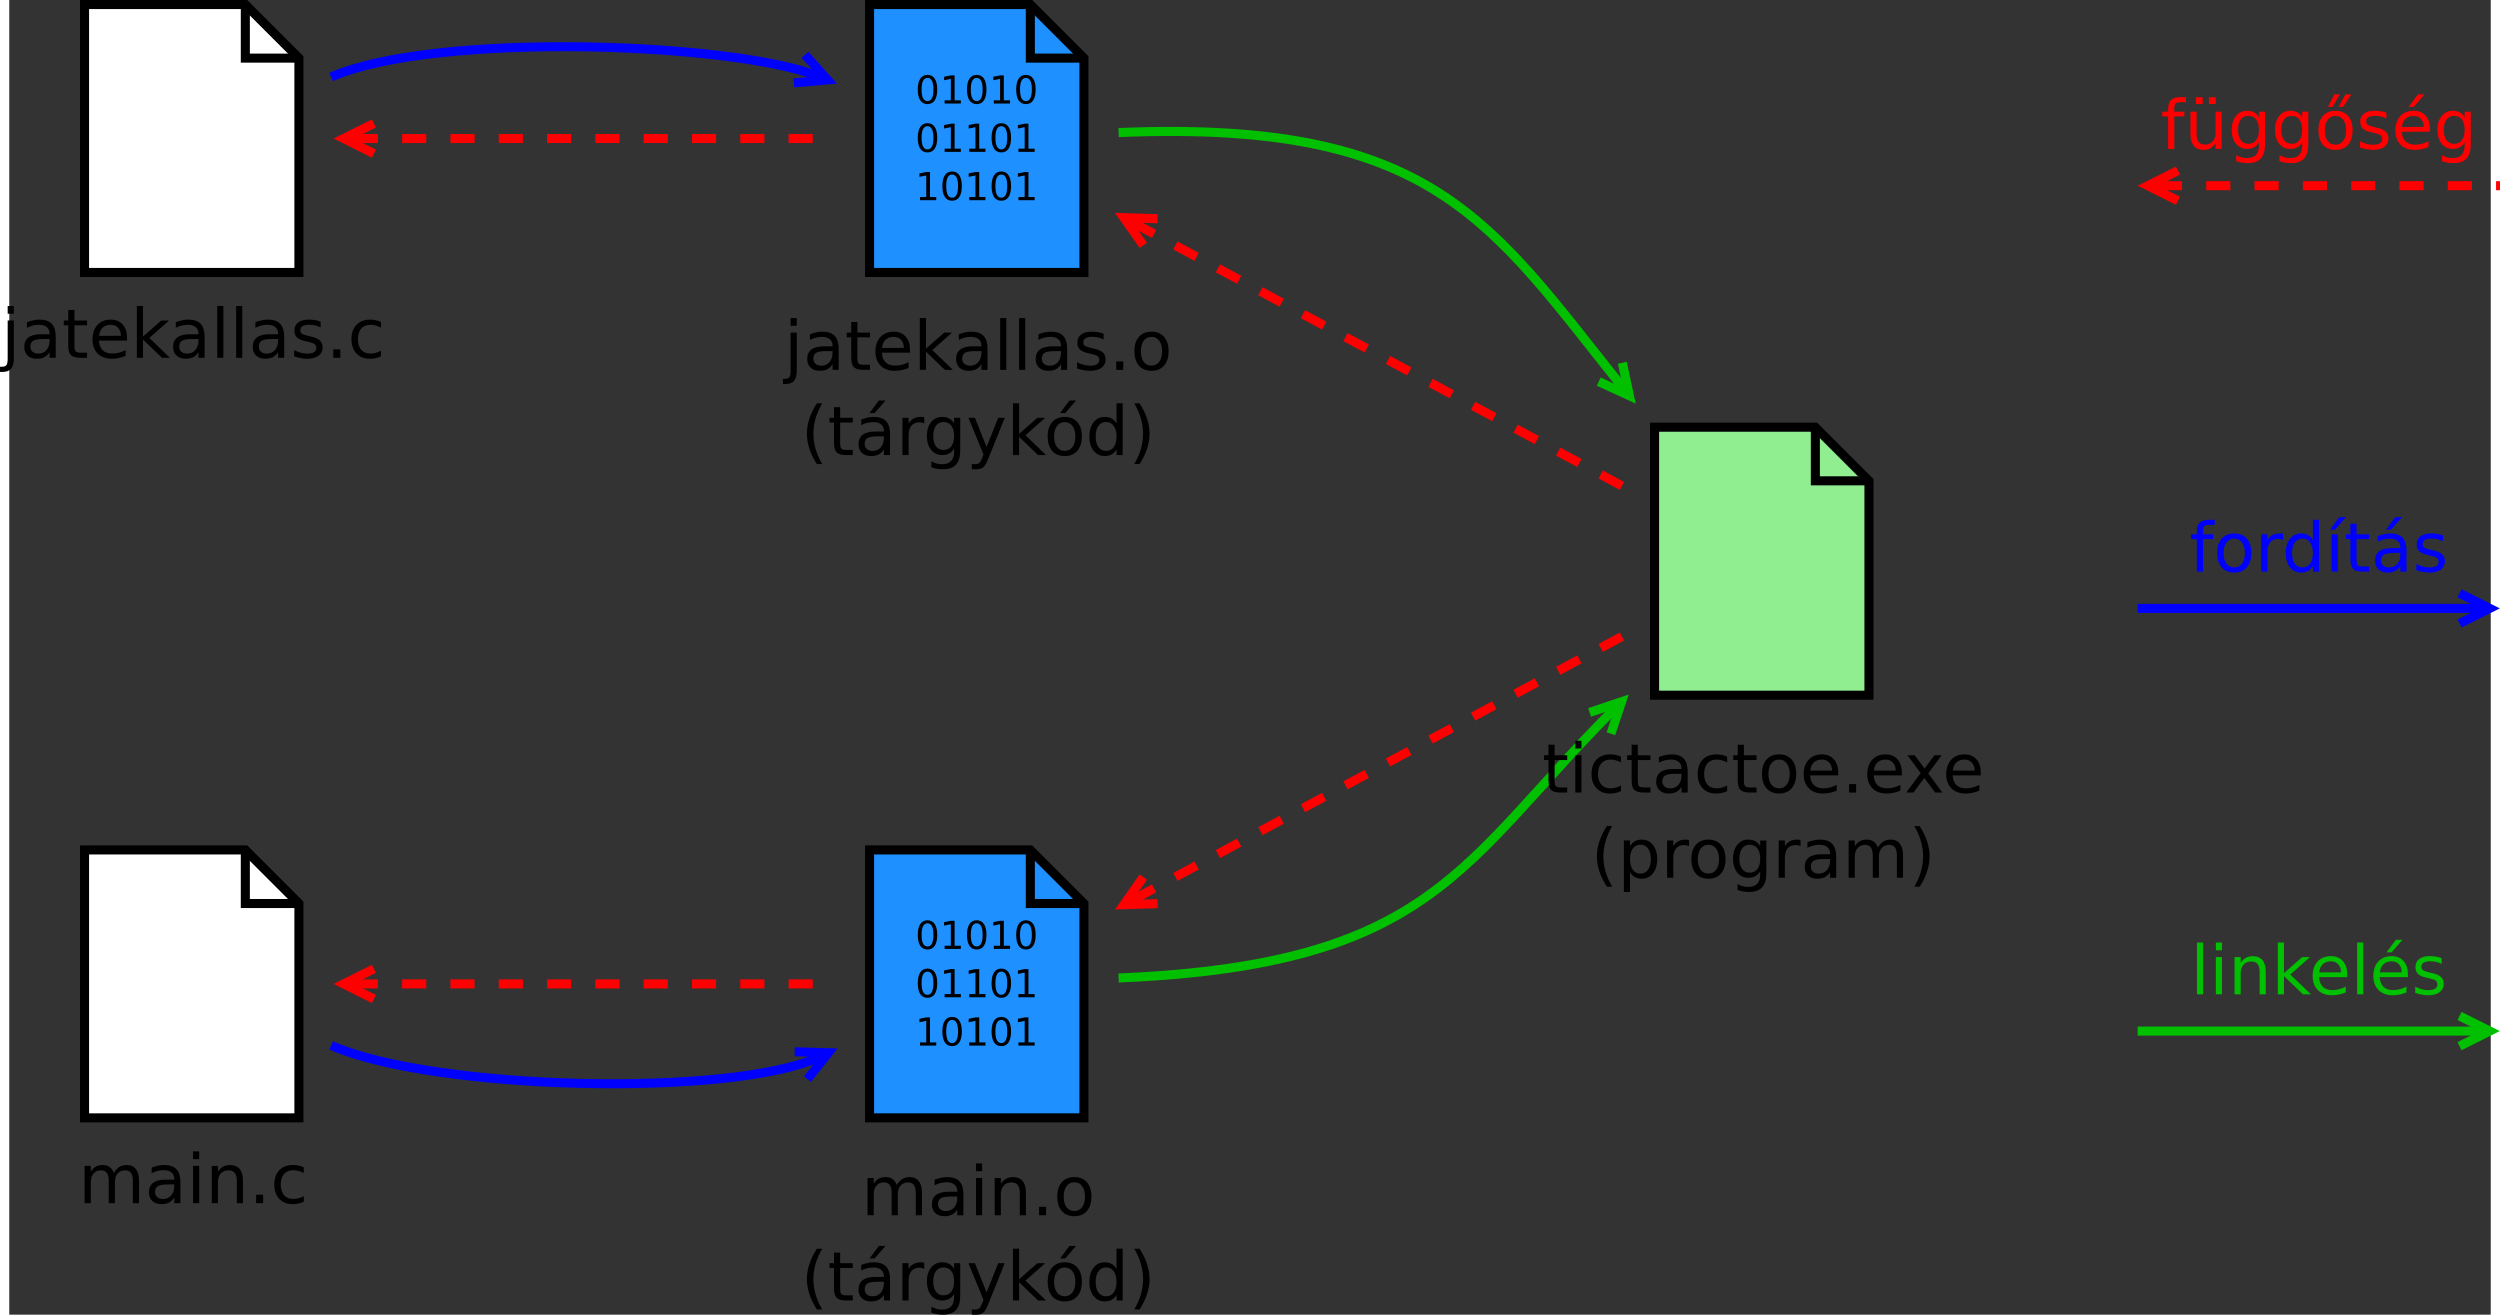 <?xml version="1.0" encoding="UTF-8"?>
<svg id="svg153" width="41.589cm" height="21.87cm" version="1.1" viewBox="232 156 821.88 435.42" xmlns="http://www.w3.org/2000/svg" xmlns:cc="http://creativecommons.org/ns#" xmlns:dc="http://purl.org/dc/elements/1.1/" xmlns:rdf="http://www.w3.org/1999/02/22-rdf-syntax-ns#">
 <rect x="232" y="156" width="821.88" height="435.42" fill="#333333" stroke="none"/>
 <g id="Háttér" transform="translate(-3.064 -2.5)">
  <g id="g6" stroke="#000" stroke-width="3">
   <path id="polygon2" d="m313.25 160 17.75 17.75v71h-71v-88.75z" fill="#fff" fill-rule="evenodd"/>
   <path id="polyline4" d="m313.25 160v17.75h17.75" fill="none"/>
  </g>
  <g id="g12" stroke="#000" stroke-width="3">
   <path id="polygon8" d="m313.25 440 17.75 17.75v71h-71v-88.75z" fill="#fff" fill-rule="evenodd"/>
   <path id="polyline10" d="m313.25 440v17.75h17.75" fill="none"/>
  </g>
  <g id="g18" stroke="#000" stroke-width="3">
   <path id="polygon14" d="m573.25 160 17.75 17.75v71h-71v-88.75z" fill="#1e90ff" fill-rule="evenodd"/>
   <path id="polyline16" d="m573.25 160v17.75h17.75" fill="none"/>
  </g>
  <g id="g24" stroke="#000" stroke-width="3">
   <path id="polygon20" d="m573.25 440 17.75 17.75v71h-71v-88.75z" fill="#1e90ff" fill-rule="evenodd"/>
   <path id="polyline22" d="m573.25 440v17.75h17.75" fill="none"/>
  </g>
  <g id="g30" stroke="#000" stroke-width="3">
   <path id="polygon26" d="m833.25 300 17.75 17.75v71h-71v-88.75z" fill="#90ee90" fill-rule="evenodd"/>
   <path id="polyline28" d="m833.25 300v17.75h17.75" fill="none"/>
  </g>
  <g id="g36" fill="none" stroke="#f00" stroke-width="3">
   <path id="line32" d="m349.18 204.38h159.34" stroke-dasharray="8"/>
   <path id="polyline34" d="m355.83 199.38-10 5 10 5"/>
  </g>
  <g id="g42" fill="none" stroke="#f00" stroke-width="3">
   <path id="line38" d="m349.18 484.38h159.34" stroke-dasharray="8"/>
   <path id="polyline40" d="m355.83 479.38-10 5 10 5"/>
  </g>
  <g id="g48" fill="none" stroke="#f00" stroke-width="3">
   <path id="line44" d="m607.19 232.21 162.53 87.518" stroke-dasharray="8"/>
   <path id="polyline46" d="m615.41 230.95-11.175-0.338 6.434 9.143"/>
  </g>
  <g id="g54" fill="none" stroke="#f00" stroke-width="3">
   <path id="line50" d="m607.19 456.54 162.53-87.518" stroke-dasharray="8"/>
   <path id="polyline52" d="m610.67 448.99-6.434 9.143 11.175-0.338"/>
  </g>
  <g id="text58" fill="#00f" aria-label="fordítás">
   <path id="path101" d="m965.52 330.67v1.687h-1.94q-1.091 0-1.521 0.441-0.419 0.441-0.419 1.587v1.091h3.34v1.577h-3.34v10.771h-2.039v-10.771h-1.94v-1.577h1.94v-0.86q0-2.062 0.959-2.999 0.959-0.948 3.043-0.948z" style=""/>
   <path id="path103" d="m971.99 336.9q-1.632 0-2.58 1.279-0.948 1.268-0.948 3.484t0.937 3.495q0.948 1.268 2.591 1.268 1.621 0 2.569-1.279t0.948-3.484q0-2.194-0.948-3.473-0.948-1.29-2.569-1.29zm0-1.72q2.646 0 4.156 1.72 1.51 1.72 1.51 4.763 0 3.032-1.51 4.763-1.51 1.72-4.156 1.72-2.657 0-4.167-1.72-1.499-1.731-1.499-4.763 0-3.043 1.499-4.763 1.51-1.72 4.167-1.72z" style=""/>
   <path id="path105" d="m988.16 337.37q-0.342-0.198-0.75-0.287-0.397-0.099-0.882-0.099-1.72 0-2.646 1.125-0.915 1.113-0.915 3.208v6.504h-2.039v-12.347h2.039v1.918q0.639-1.125 1.665-1.665 1.025-0.551 2.491-0.551 0.209 0 0.463 0.033 0.254 0.022 0.562 0.077z" style=""/>
   <path id="path107" d="m998.04 337.35v-6.681h2.028v17.154h-2.028v-1.852q-0.639 1.102-1.621 1.643-0.97 0.529-2.337 0.529-2.238 0-3.649-1.786-1.4-1.786-1.4-4.696t1.4-4.696q1.411-1.786 3.649-1.786 1.367 0 2.337 0.54 0.981 0.529 1.621 1.632zm-6.912 4.311q0 2.238 0.915 3.517 0.926 1.268 2.536 1.268t2.536-1.268q0.926-1.279 0.926-3.517t-0.926-3.506q-0.926-1.279-2.536-1.279t-2.536 1.279q-0.915 1.268-0.915 3.506z" style=""/>
   <path id="path109" d="m1006.8 329.77h2.194l-3.594 4.145h-1.687zm-2.547 5.711h2.028v12.347h-2.028zm1.014-0.298z" style=""/>
   <path id="path111" d="m1012.5 331.97v3.506h4.178v1.577h-4.178v6.703q0 1.51 0.408 1.94 0.419 0.43 1.687 0.43h2.084v1.698h-2.084q-2.348 0-3.241-0.871-0.893-0.882-0.893-3.197v-6.703h-1.488v-1.577h1.488v-3.506z" style=""/>
   <path id="path113" d="m1025 341.62q-2.458 0-3.406 0.562t-0.948 1.918q0 1.08 0.706 1.72 0.717 0.628 1.94 0.628 1.687 0 2.701-1.191 1.025-1.202 1.025-3.186v-0.452zm4.046-0.838v7.045h-2.028v-1.874q-0.695 1.125-1.731 1.665-1.036 0.529-2.536 0.529-1.896 0-3.021-1.058-1.113-1.069-1.113-2.855 0-2.084 1.389-3.142 1.4-1.058 4.167-1.058h2.844v-0.198q0-1.4-0.926-2.161-0.915-0.772-2.58-0.772-1.058 0-2.062 0.254t-1.929 0.761v-1.874q1.113-0.43 2.161-0.639 1.047-0.22 2.039-0.22 2.679 0 4.002 1.389 1.323 1.389 1.323 4.211zm-3.704-11.013h2.194l-3.594 4.145h-1.687z" style=""/>
   <path id="path115" d="m1041.1 335.84v1.918q-0.86-0.441-1.786-0.661-0.926-0.22-1.918-0.22-1.51 0-2.271 0.463-0.75 0.463-0.75 1.389 0 0.706 0.54 1.113 0.54 0.397 2.172 0.761l0.695 0.154q2.161 0.463 3.065 1.312 0.915 0.838 0.915 2.348 0 1.72-1.367 2.723-1.356 1.003-3.737 1.003-0.992 0-2.072-0.198-1.069-0.187-2.26-0.573v-2.095q1.125 0.584 2.216 0.882 1.091 0.287 2.161 0.287 1.433 0 2.205-0.485 0.772-0.496 0.772-1.389 0-0.827-0.562-1.268-0.551-0.441-2.436-0.849l-0.706-0.165q-1.885-0.397-2.723-1.213-0.838-0.827-0.838-2.26 0-1.742 1.235-2.69t3.506-0.948q1.125 0 2.117 0.165 0.992 0.165 1.83 0.496z" style=""/>
  </g>
  <g id="g64" fill="none" stroke="#00f" stroke-width="3">
   <path id="path60" d="m341.65 184.01c34-15.002 132.54-11.583 161.3-0.284"/>
   <path id="polyline62" d="m494.94 185.95 11.136-0.997-7.479-8.311"/>
  </g>
  <g id="g70" fill="none" stroke="#00f" stroke-width="3">
   <path id="path66" d="m341.65 504.74c34 15 132.78 17.27 161.69 3.848"/>
   <path id="polyline68" d="m499.42 515.92 6.965-8.745-11.175-0.325"/>
  </g>
  <g id="g76" fill="none" stroke="#00f" stroke-width="3">
   <path id="path72" d="m940 360h113.29"/>
   <path id="polyline74" d="m1046.6 365 10-5-10-5"/>
  </g>
  <g id="text80" fill="#f00" aria-label="függőség">
   <path id="path121" d="m956.01 190.67v1.687h-1.94q-1.091 0-1.521 0.441-0.419 0.441-0.419 1.587v1.091h3.34v1.577h-3.34v10.771h-2.039v-10.771h-1.94v-1.577h1.94v-0.86q0-2.062 0.959-2.999 0.959-0.948 3.043-0.948z" style=""/>
   <path id="path123" d="m957.49 202.95v-7.474h2.029v7.397q0 1.753 0.684 2.635 0.683 0.871 2.05 0.871 1.643 0 2.591-1.047 0.959-1.047 0.959-2.855v-7h2.029v12.347h-2.029v-1.896q-0.739 1.125-1.72 1.676-0.97 0.54-2.26 0.54-2.128 0-3.23-1.323-1.102-1.323-1.102-3.869zm5.104-7.772zm1.014-4.465h2.238v2.227h-2.238zm-4.311 0h2.238v2.227h-2.238z" style=""/>
   <path id="path125" d="m980.16 201.51q0-2.205-0.915-3.417-0.904-1.213-2.547-1.213-1.632 0-2.547 1.213-0.904 1.213-0.904 3.417 0 2.194 0.904 3.406 0.915 1.213 2.547 1.213 1.643 0 2.547-1.213 0.915-1.213 0.915-3.406zm2.029 4.785q0 3.153-1.4 4.685-1.4 1.543-4.288 1.543-1.069 0-2.017-0.165-0.948-0.154-1.841-0.485v-1.973q0.893 0.485 1.764 0.717 0.871 0.232 1.775 0.232 1.995 0 2.988-1.047 0.992-1.036 0.992-3.142v-1.003q-0.628 1.091-1.61 1.632-0.981 0.54-2.348 0.54-2.271 0-3.66-1.731-1.389-1.731-1.389-4.586 0-2.866 1.389-4.597 1.389-1.731 3.66-1.731 1.367 0 2.348 0.54 0.981 0.54 1.61 1.632v-1.874h2.029z" style=""/>
   <path id="path127" d="m994.49 201.51q0-2.205-0.915-3.417-0.904-1.213-2.547-1.213-1.632 0-2.547 1.213-0.904 1.213-0.904 3.417 0 2.194 0.904 3.406 0.915 1.213 2.547 1.213 1.643 0 2.547-1.213 0.915-1.213 0.915-3.406zm2.029 4.785q0 3.153-1.4 4.685-1.4 1.543-4.288 1.543-1.069 0-2.017-0.165-0.948-0.154-1.841-0.485v-1.973q0.893 0.485 1.764 0.717t1.775 0.232q1.995 0 2.988-1.047 0.992-1.036 0.992-3.142v-1.003q-0.628 1.091-1.61 1.632-0.981 0.54-2.348 0.54-2.271 0-3.66-1.731-1.389-1.731-1.389-4.586 0-2.866 1.389-4.597 1.389-1.731 3.66-1.731 1.367 0 2.348 0.54t1.61 1.632v-1.874h2.029z" style=""/>
   <path id="path129" d="m1008.8 189.77h1.962l-2.734 4.145h-1.488zm-3.682 0h1.874l-2.458 4.145h-1.51zm0.408 7.133q-1.632 0-2.58 1.279-0.948 1.268-0.948 3.484 0 2.216 0.937 3.495 0.948 1.268 2.591 1.268 1.621 0 2.569-1.279 0.948-1.279 0.948-3.484 0-2.194-0.948-3.473-0.948-1.29-2.569-1.29zm0-1.72q2.646 0 4.156 1.72 1.51 1.72 1.51 4.763 0 3.032-1.51 4.763-1.51 1.72-4.156 1.72-2.657 0-4.167-1.72-1.499-1.731-1.499-4.763 0-3.043 1.499-4.763 1.51-1.72 4.167-1.72z" style=""/>
   <path id="path131" d="m1022.4 195.84v1.918q-0.86-0.441-1.786-0.661-0.926-0.22-1.918-0.22-1.51 0-2.271 0.463-0.75 0.463-0.75 1.389 0 0.706 0.54 1.113 0.54 0.397 2.172 0.761l0.695 0.154q2.161 0.463 3.065 1.312 0.915 0.838 0.915 2.348 0 1.72-1.367 2.723-1.356 1.003-3.737 1.003-0.992 0-2.072-0.198-1.069-0.187-2.26-0.573v-2.095q1.125 0.584 2.216 0.882 1.091 0.287 2.161 0.287 1.433 0 2.205-0.485 0.772-0.496 0.772-1.389 0-0.827-0.562-1.268-0.551-0.441-2.436-0.849l-0.706-0.165q-1.885-0.397-2.723-1.213-0.838-0.827-0.838-2.26 0-1.742 1.235-2.69t3.506-0.948q1.125 0 2.117 0.165 0.992 0.165 1.83 0.496z" style=""/>
   <path id="path133" d="m1036.8 201.14v0.992h-9.326q0.132 2.095 1.257 3.197 1.135 1.091 3.153 1.091 1.169 0 2.26-0.287 1.102-0.287 2.183-0.86v1.918q-1.091 0.463-2.238 0.706-1.147 0.243-2.326 0.243-2.954 0-4.685-1.72-1.72-1.72-1.72-4.652 0-3.032 1.632-4.807 1.643-1.786 4.421-1.786 2.491 0 3.936 1.61 1.455 1.599 1.455 4.355zm-2.028-0.595q-0.022-1.665-0.937-2.657-0.904-0.992-2.403-0.992-1.698 0-2.723 0.959-1.014 0.959-1.169 2.701zm-1.951-10.782h2.194l-3.594 4.145h-1.687z" style=""/>
   <path id="path135" d="m1048.3 201.51q0-2.205-0.915-3.417-0.904-1.213-2.547-1.213-1.632 0-2.547 1.213-0.904 1.213-0.904 3.417 0 2.194 0.904 3.406 0.915 1.213 2.547 1.213 1.643 0 2.547-1.213 0.915-1.213 0.915-3.406zm2.029 4.785q0 3.153-1.4 4.685-1.4 1.543-4.288 1.543-1.069 0-2.017-0.165-0.948-0.154-1.841-0.485v-1.973q0.893 0.485 1.764 0.717t1.775 0.232q1.995 0 2.988-1.047 0.992-1.036 0.992-3.142v-1.003q-0.628 1.091-1.609 1.632-0.981 0.54-2.348 0.54-2.271 0-3.66-1.731t-1.389-4.586q0-2.866 1.389-4.597 1.389-1.731 3.66-1.731 1.367 0 2.348 0.54 0.981 0.54 1.609 1.632v-1.874h2.029z" style=""/>
  </g>
  <g id="g86" fill="none" stroke="#f00" stroke-width="3">
   <path id="line82" d="m946.71 220h113.29" stroke-dasharray="8"/>
   <path id="polyline84" d="m953.35 215-10 5 10 5"/>
  </g>
  <g id="text90" fill="#00c000" aria-label="linkelés">
   <path id="path140" d="m959.64 470.67h2.029v17.154h-2.029z" style=""/>
   <path id="path142" d="m965.9 475.48h2.029v12.347h-2.029zm0-4.807h2.029v2.569h-2.029z" style=""/>
   <path id="path144" d="m982.43 480.37v7.452h-2.029v-7.386q0-1.753-0.683-2.624-0.684-0.871-2.05-0.871-1.643 0-2.591 1.047t-0.948 2.855v6.978h-2.039v-12.347h2.039v1.918q0.728-1.113 1.709-1.665 0.992-0.551 2.282-0.551 2.128 0 3.219 1.323 1.091 1.312 1.091 3.869z" style=""/>
   <path id="path146" d="m986.42 470.67h2.039v10.131l6.052-5.325h2.591l-6.548 5.777 6.824 6.571h-2.646l-6.273-6.03v6.03h-2.039z" style=""/>
   <path id="path148" d="m1009.4 481.14v0.992h-9.326q0.132 2.095 1.257 3.197 1.135 1.091 3.153 1.091 1.169 0 2.26-0.287 1.102-0.287 2.183-0.86v1.918q-1.091 0.463-2.238 0.706-1.147 0.243-2.326 0.243-2.954 0-4.685-1.72-1.72-1.72-1.72-4.652 0-3.032 1.632-4.807 1.643-1.786 4.421-1.786 2.491 0 3.936 1.61 1.455 1.599 1.455 4.355zm-2.028-0.595q-0.022-1.665-0.937-2.657-0.904-0.992-2.403-0.992-1.698 0-2.723 0.959-1.014 0.959-1.169 2.701z" style=""/>
   <path id="path150" d="m1012.7 470.67h2.029v17.154h-2.029z" style=""/>
   <path id="path152" d="m1029.5 481.14v0.992h-9.327q0.132 2.095 1.257 3.197 1.135 1.091 3.153 1.091 1.169 0 2.26-0.287 1.103-0.287 2.183-0.86v1.918q-1.091 0.463-2.238 0.706-1.147 0.243-2.326 0.243-2.954 0-4.685-1.72-1.72-1.72-1.72-4.652 0-3.032 1.632-4.807 1.643-1.786 4.421-1.786 2.491 0 3.936 1.61 1.455 1.599 1.455 4.355zm-2.029-0.595q-0.022-1.665-0.937-2.657-0.904-0.992-2.403-0.992-1.698 0-2.723 0.959-1.014 0.959-1.169 2.701zm-1.951-10.782h2.194l-3.594 4.145h-1.687z" style=""/>
   <path id="path154" d="m1040.7 475.84v1.918q-0.86-0.441-1.786-0.661-0.926-0.22-1.918-0.22-1.51 0-2.271 0.463-0.75 0.463-0.75 1.389 0 0.706 0.54 1.113 0.54 0.397 2.172 0.761l0.695 0.154q2.161 0.463 3.065 1.312 0.915 0.838 0.915 2.348 0 1.72-1.367 2.723-1.356 1.003-3.737 1.003-0.992 0-2.073-0.198-1.069-0.187-2.26-0.573v-2.095q1.125 0.584 2.216 0.882 1.091 0.287 2.161 0.287 1.433 0 2.205-0.485 0.772-0.496 0.772-1.389 0-0.827-0.562-1.268-0.551-0.441-2.436-0.849l-0.706-0.165q-1.885-0.397-2.723-1.213-0.838-0.827-0.838-2.26 0-1.742 1.235-2.69 1.235-0.948 3.506-0.948 1.125 0 2.117 0.165 0.992 0.165 1.83 0.496z" style=""/>
  </g>
  <g id="g96" fill="none" stroke="#00c000" stroke-width="3">
   <path id="line92" d="m940 500h113.29"/>
   <path id="polyline94" d="m1046.6 505 10-5-10-5"/>
  </g>
  <g id="g102" fill="none" stroke="#00c000" stroke-width="3">
   <path id="path98" d="m602.49 202.41c104.5-4.376 123.26 29.784 167.07 84.546"/>
   <path id="polyline100" d="m761.51 284.89 10.152 4.685-2.343-10.932"/>
  </g>
  <g id="g108" fill="none" stroke="#00c000" stroke-width="3">
   <path id="path104" d="m602.49 482.41c104.5-4.376 113.46-38.252 164.22-89.127"/>
   <path id="polyline106" d="m765.55 401.52 3.524-10.611-10.603 3.548"/>
  </g>
  <g id="text112" aria-label="jatekallas.c">
   <path id="path161" d="m234.54 264.65h2.029v12.568q0 2.359-0.904 3.417-0.893 1.058-2.888 1.058h-0.772v-1.72h0.54q1.158 0 1.577-0.54 0.419-0.529 0.419-2.216zm0-4.807h2.029v2.569h-2.029z" style=""/>
   <path id="path163" d="m246.41 270.79q-2.458 0-3.406 0.562t-0.948 1.918q0 1.08 0.706 1.72 0.717 0.628 1.94 0.628 1.687 0 2.701-1.191 1.025-1.202 1.025-3.186v-0.452zm4.046-0.838v7.045h-2.029v-1.874q-0.695 1.125-1.731 1.665-1.036 0.529-2.536 0.529-1.896 0-3.021-1.058-1.113-1.069-1.113-2.855 0-2.084 1.389-3.142 1.4-1.058 4.167-1.058h2.844v-0.198q0-1.4-0.926-2.161-0.915-0.772-2.58-0.772-1.058 0-2.062 0.254-1.003 0.254-1.929 0.761v-1.874q1.113-0.43 2.161-0.639 1.047-0.22 2.039-0.22 2.679 0 4.002 1.389 1.323 1.389 1.323 4.211z" style=""/>
   <path id="path165" d="m256.65 261.15v3.506h4.178v1.577h-4.178v6.703q0 1.51 0.408 1.94 0.419 0.43 1.687 0.43h2.084v1.698h-2.084q-2.348 0-3.241-0.871-0.893-0.882-0.893-3.197v-6.703h-1.488v-1.577h1.488v-3.506z" style=""/>
   <path id="path167" d="m274.07 270.32v0.992h-9.327q0.132 2.095 1.257 3.197 1.135 1.091 3.153 1.091 1.169 0 2.26-0.287 1.102-0.287 2.183-0.86v1.918q-1.091 0.463-2.238 0.706-1.147 0.243-2.326 0.243-2.954 0-4.685-1.72-1.72-1.72-1.72-4.652 0-3.032 1.632-4.807 1.643-1.786 4.421-1.786 2.491 0 3.936 1.61 1.455 1.599 1.455 4.355zm-2.029-0.595q-0.022-1.665-0.937-2.657-0.904-0.992-2.403-0.992-1.698 0-2.723 0.959-1.014 0.959-1.169 2.701z" style=""/>
   <path id="path169" d="m277.32 259.85h2.039v10.131l6.052-5.325h2.591l-6.548 5.777 6.824 6.571h-2.646l-6.273-6.03v6.03h-2.039z" style=""/>
   <path id="path171" d="m295.71 270.79q-2.458 0-3.406 0.562-0.948 0.562-0.948 1.918 0 1.08 0.706 1.72 0.717 0.628 1.94 0.628 1.687 0 2.701-1.191 1.025-1.202 1.025-3.186v-0.452zm4.046-0.838v7.045h-2.029v-1.874q-0.695 1.125-1.731 1.665-1.036 0.529-2.536 0.529-1.896 0-3.021-1.058-1.113-1.069-1.113-2.855 0-2.084 1.389-3.142 1.4-1.058 4.167-1.058h2.844v-0.198q0-1.4-0.926-2.161-0.915-0.772-2.58-0.772-1.058 0-2.062 0.254t-1.929 0.761v-1.874q1.113-0.43 2.161-0.639 1.047-0.22 2.039-0.22 2.679 0 4.002 1.389 1.323 1.389 1.323 4.211z" style=""/>
   <path id="path173" d="m303.95 259.85h2.029v17.154h-2.029z" style=""/>
   <path id="path175" d="m310.21 259.85h2.029v17.154h-2.029z" style=""/>
   <path id="path177" d="m322.08 270.79q-2.458 0-3.406 0.562t-0.948 1.918q0 1.08 0.706 1.72 0.717 0.628 1.94 0.628 1.687 0 2.701-1.191 1.025-1.202 1.025-3.186v-0.452zm4.046-0.838v7.045h-2.029v-1.874q-0.695 1.125-1.731 1.665-1.036 0.529-2.536 0.529-1.896 0-3.021-1.058-1.113-1.069-1.113-2.855 0-2.084 1.389-3.142 1.4-1.058 4.167-1.058h2.844v-0.198q0-1.4-0.926-2.161-0.915-0.772-2.58-0.772-1.058 0-2.062 0.254-1.003 0.254-1.929 0.761v-1.874q1.113-0.43 2.161-0.639 1.047-0.22 2.039-0.22 2.679 0 4.002 1.389 1.323 1.389 1.323 4.211z" style=""/>
   <path id="path179" d="m338.19 265.02v1.918q-0.86-0.441-1.786-0.661-0.926-0.22-1.918-0.22-1.51 0-2.271 0.463-0.75 0.463-0.75 1.389 0 0.706 0.54 1.113 0.54 0.397 2.172 0.761l0.695 0.154q2.161 0.463 3.065 1.312 0.915 0.838 0.915 2.348 0 1.72-1.367 2.723-1.356 1.003-3.737 1.003-0.992 0-2.073-0.198-1.069-0.187-2.26-0.573v-2.095q1.125 0.584 2.216 0.882 1.091 0.287 2.161 0.287 1.433 0 2.205-0.485 0.772-0.496 0.772-1.389 0-0.827-0.562-1.268-0.551-0.441-2.436-0.849l-0.706-0.165q-1.885-0.397-2.723-1.213-0.838-0.827-0.838-2.26 0-1.742 1.235-2.69 1.235-0.948 3.506-0.948 1.125 0 2.117 0.165 0.992 0.165 1.83 0.496z" style=""/>
   <path id="path181" d="m342.38 274.2h2.326v2.8h-2.326z" style=""/>
   <path id="path183" d="m358.17 265.13v1.896q-0.86-0.474-1.731-0.706-0.86-0.243-1.742-0.243-1.973 0-3.065 1.257-1.091 1.246-1.091 3.506 0 2.26 1.091 3.517 1.091 1.246 3.065 1.246 0.882 0 1.742-0.232 0.871-0.243 1.731-0.717v1.874q-0.849 0.397-1.764 0.595-0.904 0.198-1.929 0.198-2.789 0-4.432-1.753t-1.643-4.729q0-3.021 1.654-4.752 1.665-1.731 4.553-1.731 0.937 0 1.83 0.198 0.893 0.187 1.731 0.573z" style=""/>
  </g>
  <g id="text116" aria-label="main.c">
   <path id="path186" d="m269.71 547.02q0.761-1.367 1.819-2.017 1.058-0.65 2.491-0.65 1.929 0 2.977 1.356 1.047 1.345 1.047 3.837v7.452h-2.039v-7.386q0-1.775-0.628-2.635-0.628-0.86-1.918-0.86-1.577 0-2.491 1.047-0.915 1.047-0.915 2.855v6.978h-2.039v-7.386q0-1.786-0.628-2.635-0.628-0.86-1.94-0.86-1.554 0-2.469 1.058-0.915 1.047-0.915 2.844v6.978h-2.039v-12.347h2.039v1.918q0.695-1.135 1.665-1.676t2.304-0.54q1.345 0 2.282 0.684 0.948 0.683 1.4 1.984z" style=""/>
   <path id="path188" d="m287.71 550.79q-2.458 0-3.406 0.562t-0.948 1.918q0 1.08 0.706 1.72 0.717 0.628 1.94 0.628 1.687 0 2.701-1.191 1.025-1.202 1.025-3.186v-0.452zm4.046-0.838v7.045h-2.029v-1.874q-0.695 1.125-1.731 1.665-1.036 0.529-2.536 0.529-1.896 0-3.021-1.058-1.113-1.069-1.113-2.855 0-2.084 1.389-3.142 1.4-1.058 4.167-1.058h2.844v-0.198q0-1.4-0.926-2.161-0.915-0.772-2.58-0.772-1.058 0-2.062 0.254-1.003 0.254-1.929 0.761v-1.874q1.113-0.43 2.161-0.639 1.047-0.22 2.039-0.22 2.679 0 4.002 1.389 1.323 1.389 1.323 4.211z" style=""/>
   <path id="path190" d="m295.94 544.65h2.029v12.347h-2.029zm0-4.807h2.029v2.569h-2.029z" style=""/>
   <path id="path192" d="m312.47 549.55v7.452h-2.029v-7.386q0-1.753-0.683-2.624-0.684-0.871-2.05-0.871-1.643 0-2.591 1.047t-0.948 2.855v6.978h-2.039v-12.347h2.039v1.918q0.728-1.113 1.709-1.665 0.992-0.551 2.282-0.551 2.128 0 3.219 1.323 1.091 1.312 1.091 3.869z" style=""/>
   <path id="path194" d="m316.82 554.2h2.326v2.8h-2.326z" style=""/>
   <path id="path196" d="m332.61 545.13v1.896q-0.86-0.474-1.731-0.706-0.86-0.243-1.742-0.243-1.973 0-3.065 1.257-1.091 1.246-1.091 3.506 0 2.26 1.091 3.517 1.091 1.246 3.065 1.246 0.882 0 1.742-0.232 0.871-0.243 1.731-0.717v1.874q-0.849 0.397-1.764 0.595-0.904 0.198-1.929 0.198-2.789 0-4.432-1.753-1.643-1.753-1.643-4.729 0-3.021 1.654-4.752 1.665-1.731 4.553-1.731 0.937 0 1.83 0.198 0.893 0.187 1.731 0.573z" style=""/>
  </g>
  <g id="text122" aria-label="main.o(tárgykód)">
   <path id="path199" d="m529.02 551.02q0.761-1.367 1.819-2.017 1.058-0.65 2.491-0.65 1.929 0 2.977 1.356 1.047 1.345 1.047 3.837v7.452h-2.039v-7.386q0-1.775-0.628-2.635-0.628-0.86-1.918-0.86-1.577 0-2.491 1.047t-0.915 2.855v6.978h-2.039v-7.386q0-1.786-0.628-2.635-0.628-0.86-1.94-0.86-1.554 0-2.469 1.058-0.915 1.047-0.915 2.844v6.978h-2.039v-12.347h2.039v1.918q0.695-1.135 1.665-1.676t2.304-0.54q1.345 0 2.282 0.684 0.948 0.683 1.4 1.984z" style=""/>
   <path id="path201" d="m547.03 554.79q-2.458 0-3.406 0.562t-0.948 1.918q0 1.08 0.706 1.72 0.717 0.628 1.94 0.628 1.687 0 2.701-1.191 1.025-1.202 1.025-3.186v-0.452zm4.046-0.838v7.045h-2.029v-1.874q-0.695 1.125-1.731 1.665-1.036 0.529-2.536 0.529-1.896 0-3.021-1.058-1.113-1.069-1.113-2.855 0-2.084 1.389-3.142 1.4-1.058 4.167-1.058h2.844v-0.198q0-1.4-0.926-2.161-0.915-0.772-2.58-0.772-1.058 0-2.062 0.254-1.003 0.254-1.929 0.761v-1.874q1.113-0.43 2.161-0.639 1.047-0.22 2.039-0.22 2.679 0 4.002 1.389 1.323 1.389 1.323 4.211z" style=""/>
   <path id="path203" d="m555.26 548.65h2.029v12.347h-2.029zm0-4.807h2.029v2.569h-2.029z" style=""/>
   <path id="path205" d="m571.79 553.55v7.452h-2.029v-7.386q0-1.753-0.684-2.624t-2.05-0.871q-1.643 0-2.591 1.047t-0.948 2.855v6.978h-2.039v-12.347h2.039v1.918q0.728-1.113 1.709-1.665 0.992-0.551 2.282-0.551 2.128 0 3.219 1.323 1.091 1.312 1.091 3.869z" style=""/>
   <path id="path207" d="m576.14 558.2h2.326v2.8h-2.326z" style=""/>
   <path id="path209" d="m587.83 550.07q-1.632 0-2.58 1.279-0.948 1.268-0.948 3.484 0 2.216 0.937 3.495 0.948 1.268 2.591 1.268 1.621 0 2.569-1.279t0.948-3.484q0-2.194-0.948-3.473-0.948-1.29-2.569-1.29zm0-1.72q2.646 0 4.156 1.72 1.51 1.72 1.51 4.763 0 3.032-1.51 4.763-1.51 1.72-4.156 1.72-2.657 0-4.167-1.72-1.499-1.731-1.499-4.763 0-3.043 1.499-4.763 1.51-1.72 4.167-1.72z" style=""/>
   <path id="path211" d="m504.31 572.09q-1.477 2.536-2.194 5.016t-0.717 5.027 0.717 5.049q0.728 2.491 2.194 5.016h-1.764q-1.654-2.591-2.481-5.093-0.816-2.502-0.816-4.972 0-2.458 0.816-4.95 0.816-2.491 2.481-5.093z" style=""/>
   <path id="path213" d="m510.26 573.37v3.506h4.178v1.577h-4.178v6.703q0 1.51 0.408 1.94 0.419 0.43 1.687 0.43h2.084v1.698h-2.084q-2.348 0-3.241-0.871-0.893-0.882-0.893-3.197v-6.703h-1.488v-1.577h1.488v-3.506z" style=""/>
   <path id="path215" d="m522.73 583.02q-2.458 0-3.406 0.562t-0.948 1.918q0 1.08 0.706 1.72 0.717 0.628 1.94 0.628 1.687 0 2.701-1.191 1.025-1.202 1.025-3.186v-0.452zm4.046-0.838v7.045h-2.029v-1.874q-0.695 1.125-1.731 1.665-1.036 0.529-2.536 0.529-1.896 0-3.021-1.058-1.113-1.069-1.113-2.855 0-2.084 1.389-3.142 1.4-1.058 4.167-1.058h2.844v-0.198q0-1.4-0.926-2.161-0.915-0.772-2.58-0.772-1.058 0-2.062 0.254-1.003 0.254-1.929 0.761v-1.874q1.113-0.43 2.161-0.639 1.047-0.22 2.039-0.22 2.679 0 4.002 1.389 1.323 1.389 1.323 4.211zm-3.704-11.013h2.194l-3.594 4.145h-1.687z" style=""/>
   <path id="path217" d="m538.12 578.77q-0.342-0.198-0.75-0.287-0.397-0.099-0.882-0.099-1.72 0-2.646 1.125-0.915 1.113-0.915 3.208v6.504h-2.039v-12.347h2.039v1.918q0.639-1.125 1.665-1.665 1.025-0.551 2.491-0.551 0.209 0 0.463 0.033 0.254 0.022 0.562 0.077z" style=""/>
   <path id="path219" d="m548 582.91q0-2.205-0.915-3.417-0.904-1.213-2.547-1.213-1.632 0-2.547 1.213-0.904 1.213-0.904 3.417 0 2.194 0.904 3.406 0.915 1.213 2.547 1.213 1.643 0 2.547-1.213 0.915-1.213 0.915-3.406zm2.029 4.785q0 3.153-1.4 4.685-1.4 1.543-4.288 1.543-1.069 0-2.017-0.165-0.948-0.154-1.841-0.485v-1.973q0.893 0.485 1.764 0.717t1.775 0.232q1.995 0 2.988-1.047 0.992-1.036 0.992-3.142v-1.003q-0.628 1.091-1.61 1.632-0.981 0.54-2.348 0.54-2.271 0-3.66-1.731-1.389-1.731-1.389-4.586 0-2.866 1.389-4.597 1.389-1.731 3.66-1.731 1.367 0 2.348 0.54 0.981 0.54 1.61 1.632v-1.874h2.029z" style=""/>
   <path id="path221" d="m559.34 590.37q-0.86 2.205-1.676 2.877t-2.183 0.672h-1.621v-1.698h1.191q0.838 0 1.301-0.397 0.463-0.397 1.025-1.874l0.364-0.926-4.994-12.149h2.15l3.858 9.657 3.858-9.657h2.15z" style=""/>
   <path id="path223" d="m567.49 572.07h2.039v10.131l6.052-5.325h2.591l-6.548 5.777 6.824 6.571h-2.646l-6.273-6.03v6.03h-2.039z" style=""/>
   <path id="path225" d="m584.65 578.3q-1.632 0-2.58 1.279-0.948 1.268-0.948 3.484t0.937 3.495q0.948 1.268 2.591 1.268 1.621 0 2.569-1.279t0.948-3.484q0-2.194-0.948-3.473-0.948-1.29-2.569-1.29zm0-1.72q2.646 0 4.156 1.72 1.51 1.72 1.51 4.763 0 3.032-1.51 4.763-1.51 1.72-4.156 1.72-2.657 0-4.167-1.72-1.499-1.731-1.499-4.763 0-3.043 1.499-4.763 1.51-1.72 4.167-1.72zm1.532-5.413h2.194l-3.594 4.145h-1.687z" style=""/>
   <path id="path227" d="m601.8 578.75v-6.681h2.029v17.154h-2.029v-1.852q-0.639 1.102-1.621 1.643-0.97 0.529-2.337 0.529-2.238 0-3.649-1.786-1.4-1.786-1.4-4.696t1.4-4.696q1.411-1.786 3.649-1.786 1.367 0 2.337 0.54 0.981 0.529 1.621 1.632zm-6.912 4.311q0 2.238 0.915 3.517 0.926 1.268 2.536 1.268t2.536-1.268q0.926-1.279 0.926-3.517 0-2.238-0.926-3.506-0.926-1.279-2.536-1.279t-2.536 1.279q-0.915 1.268-0.915 3.506z" style=""/>
   <path id="path229" d="m607.68 572.09h1.764q1.654 2.602 2.469 5.093 0.827 2.491 0.827 4.95 0 2.469-0.827 4.972-0.816 2.502-2.469 5.093h-1.764q1.466-2.525 2.183-5.016 0.728-2.502 0.728-5.049t-0.728-5.027q-0.717-2.481-2.183-5.016z" style=""/>
  </g>
  <g id="text128" aria-label="tictactoe.exe(program)">
   <path id="path232" d="m746.89 405.15v3.506h4.178v1.577h-4.178v6.703q0 1.51 0.408 1.94 0.419 0.43 1.687 0.43h2.084v1.698h-2.084q-2.348 0-3.241-0.871-0.893-0.882-0.893-3.197v-6.703h-1.488v-1.577h1.488v-3.506z" style=""/>
   <path id="path234" d="m753.75 408.65h2.029v12.347h-2.029zm0-4.807h2.029v2.569h-2.029z" style=""/>
   <path id="path236" d="m768.89 409.13v1.896q-0.86-0.474-1.731-0.706-0.86-0.243-1.742-0.243-1.973 0-3.065 1.257-1.091 1.246-1.091 3.506 0 2.26 1.091 3.517 1.091 1.246 3.065 1.246 0.882 0 1.742-0.232 0.871-0.243 1.731-0.717v1.874q-0.849 0.397-1.764 0.595-0.904 0.198-1.929 0.198-2.789 0-4.432-1.753-1.643-1.753-1.643-4.729 0-3.021 1.654-4.752 1.665-1.731 4.553-1.731 0.937 0 1.83 0.198 0.893 0.187 1.731 0.573z" style=""/>
   <path id="path238" d="m774.45 405.15v3.506h4.178v1.577h-4.178v6.703q0 1.51 0.408 1.94 0.419 0.43 1.687 0.43h2.084v1.698h-2.084q-2.348 0-3.241-0.871-0.893-0.882-0.893-3.197v-6.703h-1.488v-1.577h1.488v-3.506z" style=""/>
   <path id="path240" d="m786.92 414.79q-2.458 0-3.406 0.562t-0.948 1.918q0 1.08 0.706 1.72 0.717 0.628 1.94 0.628 1.687 0 2.701-1.191 1.025-1.202 1.025-3.186v-0.452zm4.046-0.838v7.045h-2.029v-1.874q-0.695 1.125-1.731 1.665-1.036 0.529-2.536 0.529-1.896 0-3.021-1.058-1.113-1.069-1.113-2.855 0-2.084 1.389-3.142 1.4-1.058 4.167-1.058h2.844v-0.198q0-1.4-0.926-2.161-0.915-0.772-2.58-0.772-1.058 0-2.062 0.254-1.003 0.254-1.929 0.761v-1.874q1.113-0.43 2.161-0.639 1.047-0.22 2.039-0.22 2.679 0 4.002 1.389 1.323 1.389 1.323 4.211z" style=""/>
   <path id="path242" d="m804.04 409.13v1.896q-0.86-0.474-1.731-0.706-0.86-0.243-1.742-0.243-1.973 0-3.065 1.257-1.091 1.246-1.091 3.506 0 2.26 1.091 3.517 1.091 1.246 3.065 1.246 0.882 0 1.742-0.232 0.871-0.243 1.731-0.717v1.874q-0.849 0.397-1.764 0.595-0.904 0.198-1.929 0.198-2.789 0-4.432-1.753-1.643-1.753-1.643-4.729 0-3.021 1.654-4.752 1.665-1.731 4.553-1.731 0.937 0 1.83 0.198 0.893 0.187 1.731 0.573z" style=""/>
   <path id="path244" d="m809.59 405.15v3.506h4.178v1.577h-4.178v6.703q0 1.51 0.408 1.94 0.419 0.43 1.687 0.43h2.084v1.698h-2.084q-2.348 0-3.241-0.871-0.893-0.882-0.893-3.197v-6.703h-1.488v-1.577h1.488v-3.506z" style=""/>
   <path id="path246" d="m821.24 410.07q-1.632 0-2.58 1.279-0.948 1.268-0.948 3.484 0 2.216 0.937 3.495 0.948 1.268 2.591 1.268 1.621 0 2.569-1.279 0.948-1.279 0.948-3.484 0-2.194-0.948-3.473-0.948-1.29-2.569-1.29zm0-1.72q2.646 0 4.156 1.72 1.51 1.72 1.51 4.763 0 3.032-1.51 4.763-1.51 1.72-4.156 1.72-2.657 0-4.167-1.72-1.499-1.731-1.499-4.763 0-3.043 1.499-4.763 1.51-1.72 4.167-1.72z" style=""/>
   <path id="path248" d="m840.82 414.32v0.992h-9.327q0.132 2.095 1.257 3.197 1.135 1.091 3.153 1.091 1.169 0 2.26-0.287 1.102-0.287 2.183-0.86v1.918q-1.091 0.463-2.238 0.706-1.147 0.243-2.326 0.243-2.954 0-4.685-1.72-1.72-1.72-1.72-4.652 0-3.032 1.632-4.807 1.643-1.786 4.421-1.786 2.491 0 3.936 1.61 1.455 1.599 1.455 4.355zm-2.029-0.595q-0.022-1.665-0.937-2.657-0.904-0.992-2.403-0.992-1.698 0-2.723 0.959-1.014 0.959-1.169 2.701z" style=""/>
   <path id="path250" d="m844.43 418.2h2.326v2.8h-2.326z" style=""/>
   <path id="path252" d="m861.89 414.32v0.992h-9.327q0.132 2.095 1.257 3.197 1.135 1.091 3.153 1.091 1.169 0 2.26-0.287 1.102-0.287 2.183-0.86v1.918q-1.091 0.463-2.238 0.706-1.147 0.243-2.326 0.243-2.954 0-4.685-1.72-1.72-1.72-1.72-4.652 0-3.032 1.632-4.807 1.643-1.786 4.421-1.786 2.491 0 3.936 1.61 1.455 1.599 1.455 4.355zm-2.029-0.595q-0.022-1.665-0.937-2.657-0.904-0.992-2.403-0.992-1.698 0-2.723 0.959-1.014 0.959-1.169 2.701z" style=""/>
   <path id="path254" d="m875.09 408.65-4.465 6.008 4.696 6.339h-2.392l-3.594-4.851-3.594 4.851h-2.392l4.796-6.46-4.388-5.887h2.392l3.274 4.399 3.274-4.399z" style=""/>
   <path id="path256" d="m888.04 414.32v0.992h-9.327q0.132 2.095 1.257 3.197 1.135 1.091 3.153 1.091 1.169 0 2.26-0.287 1.102-0.287 2.183-0.86v1.918q-1.091 0.463-2.238 0.706-1.147 0.243-2.326 0.243-2.954 0-4.685-1.72-1.72-1.72-1.72-4.652 0-3.032 1.632-4.807 1.643-1.786 4.421-1.786 2.491 0 3.936 1.61 1.455 1.599 1.455 4.355zm-2.029-0.595q-0.022-1.665-0.937-2.657-0.904-0.992-2.403-0.992-1.698 0-2.723 0.959-1.014 0.959-1.169 2.701z" style=""/>
   <path id="path258" d="m765.96 432.09q-1.477 2.536-2.194 5.016t-0.717 5.027 0.717 5.049q0.728 2.491 2.194 5.016h-1.764q-1.654-2.591-2.481-5.093-0.816-2.502-0.816-4.972 0-2.458 0.816-4.95 0.816-2.491 2.481-5.093z" style=""/>
   <path id="path260" d="m771.87 447.37v6.548h-2.039v-17.044h2.039v1.874q0.639-1.102 1.61-1.632 0.981-0.54 2.337-0.54 2.249 0 3.649 1.786 1.411 1.786 1.411 4.696t-1.411 4.696q-1.4 1.786-3.649 1.786-1.356 0-2.337-0.529-0.97-0.54-1.61-1.643zm6.901-4.311q0-2.238-0.926-3.506-0.915-1.279-2.525-1.279t-2.536 1.279q-0.915 1.268-0.915 3.506 0 2.238 0.915 3.517 0.926 1.268 2.536 1.268t2.525-1.268q0.926-1.279 0.926-3.517z" style=""/>
   <path id="path262" d="m791.39 438.77q-0.342-0.198-0.75-0.287-0.397-0.099-0.882-0.099-1.72 0-2.646 1.125-0.915 1.113-0.915 3.208v6.504h-2.039v-12.347h2.039v1.918q0.639-1.125 1.665-1.665 1.025-0.551 2.491-0.551 0.209 0 0.463 0.033 0.254 0.022 0.562 0.077z" style=""/>
   <path id="path264" d="m797.84 438.3q-1.632 0-2.58 1.279-0.948 1.268-0.948 3.484t0.937 3.495q0.948 1.268 2.591 1.268 1.621 0 2.569-1.279 0.948-1.279 0.948-3.484 0-2.194-0.948-3.473-0.948-1.29-2.569-1.29zm0-1.72q2.646 0 4.156 1.72 1.51 1.72 1.51 4.763 0 3.032-1.51 4.763-1.51 1.72-4.156 1.72-2.657 0-4.167-1.72-1.499-1.731-1.499-4.763 0-3.043 1.499-4.763 1.51-1.72 4.167-1.72z" style=""/>
   <path id="path266" d="m814.99 442.91q0-2.205-0.915-3.417-0.904-1.213-2.547-1.213-1.632 0-2.547 1.213-0.904 1.213-0.904 3.417 0 2.194 0.904 3.406 0.915 1.213 2.547 1.213 1.643 0 2.547-1.213 0.915-1.213 0.915-3.406zm2.029 4.785q0 3.153-1.4 4.685-1.4 1.543-4.288 1.543-1.069 0-2.017-0.165-0.948-0.154-1.841-0.485v-1.973q0.893 0.485 1.764 0.717t1.775 0.232q1.995 0 2.988-1.047 0.992-1.036 0.992-3.142v-1.003q-0.628 1.091-1.61 1.632-0.981 0.54-2.348 0.54-2.271 0-3.66-1.731-1.389-1.731-1.389-4.586 0-2.866 1.389-4.597 1.389-1.731 3.66-1.731 1.367 0 2.348 0.54 0.981 0.54 1.61 1.632v-1.874h2.029z" style=""/>
   <path id="path268" d="m828.35 438.77q-0.342-0.198-0.75-0.287-0.397-0.099-0.882-0.099-1.72 0-2.646 1.125-0.915 1.113-0.915 3.208v6.504h-2.039v-12.347h2.039v1.918q0.639-1.125 1.665-1.665 1.025-0.551 2.491-0.551 0.209 0 0.463 0.033 0.254 0.022 0.562 0.077z" style=""/>
   <path id="path270" d="m836.11 443.02q-2.458 0-3.406 0.562t-0.948 1.918q0 1.08 0.706 1.72 0.717 0.628 1.94 0.628 1.687 0 2.701-1.191 1.025-1.202 1.025-3.186v-0.452zm4.046-0.838v7.045h-2.029v-1.874q-0.695 1.125-1.731 1.665-1.036 0.529-2.536 0.529-1.896 0-3.021-1.058-1.113-1.069-1.113-2.855 0-2.084 1.389-3.142 1.4-1.058 4.167-1.058h2.844v-0.198q0-1.4-0.926-2.161-0.915-0.772-2.58-0.772-1.058 0-2.062 0.254t-1.929 0.761v-1.874q1.113-0.43 2.161-0.639 1.047-0.22 2.039-0.22 2.679 0 4.002 1.389 1.323 1.389 1.323 4.211z" style=""/>
   <path id="path272" d="m853.96 439.24q0.761-1.367 1.819-2.017 1.058-0.65 2.491-0.65 1.929 0 2.977 1.356 1.047 1.345 1.047 3.837v7.452h-2.039v-7.386q0-1.775-0.628-2.635t-1.918-0.86q-1.577 0-2.491 1.047t-0.915 2.855v6.978h-2.039v-7.386q0-1.786-0.628-2.635-0.628-0.86-1.94-0.86-1.554 0-2.469 1.058-0.915 1.047-0.915 2.844v6.978h-2.039v-12.347h2.039v1.918q0.695-1.135 1.665-1.676 0.97-0.54 2.304-0.54 1.345 0 2.282 0.684 0.948 0.684 1.4 1.984z" style=""/>
   <path id="path274" d="m866.03 432.09h1.764q1.654 2.602 2.469 5.093 0.827 2.491 0.827 4.95 0 2.469-0.827 4.972-0.816 2.502-2.469 5.093h-1.764q1.466-2.525 2.183-5.016 0.728-2.502 0.728-5.049t-0.728-5.027q-0.717-2.481-2.183-5.016z" style=""/>
  </g>
  <g id="text134" aria-label="jatekallas.o(tárgykód)">
   <path id="path277" d="m493.86 268.65h2.029v12.568q0 2.359-0.904 3.417-0.893 1.058-2.888 1.058h-0.772v-1.72h0.54q1.158 0 1.577-0.54 0.419-0.529 0.419-2.216zm0-4.807h2.029v2.569h-2.029z" style=""/>
   <path id="path279" d="m505.73 274.79q-2.458 0-3.406 0.562t-0.948 1.918q0 1.08 0.706 1.72 0.717 0.628 1.94 0.628 1.687 0 2.701-1.191 1.025-1.202 1.025-3.186v-0.452zm4.046-0.838v7.045h-2.029v-1.874q-0.695 1.125-1.731 1.665-1.036 0.529-2.536 0.529-1.896 0-3.021-1.058-1.113-1.069-1.113-2.855 0-2.084 1.389-3.142 1.4-1.058 4.167-1.058h2.844v-0.198q0-1.4-0.926-2.161-0.915-0.772-2.58-0.772-1.058 0-2.062 0.254-1.003 0.254-1.929 0.761v-1.874q1.113-0.43 2.161-0.639 1.047-0.22 2.039-0.22 2.679 0 4.002 1.389 1.323 1.389 1.323 4.211z" style=""/>
   <path id="path281" d="m515.97 265.15v3.506h4.178v1.577h-4.178v6.703q0 1.51 0.408 1.94 0.419 0.43 1.687 0.43h2.084v1.698h-2.084q-2.348 0-3.241-0.871-0.893-0.882-0.893-3.197v-6.703h-1.488v-1.577h1.488v-3.506z" style=""/>
   <path id="path283" d="m533.39 274.32v0.992h-9.327q0.132 2.095 1.257 3.197 1.135 1.091 3.153 1.091 1.169 0 2.26-0.287 1.102-0.287 2.183-0.86v1.918q-1.091 0.463-2.238 0.706-1.147 0.243-2.326 0.243-2.954 0-4.685-1.72-1.72-1.72-1.72-4.652 0-3.032 1.632-4.807 1.643-1.786 4.421-1.786 2.491 0 3.936 1.61 1.455 1.599 1.455 4.355zm-2.029-0.595q-0.022-1.665-0.937-2.657-0.904-0.992-2.403-0.992-1.698 0-2.723 0.959-1.014 0.959-1.169 2.701z" style=""/>
   <path id="path285" d="m536.64 263.85h2.039v10.131l6.052-5.325h2.591l-6.548 5.777 6.824 6.571h-2.646l-6.273-6.03v6.03h-2.039z" style=""/>
   <path id="path287" d="m555.03 274.79q-2.458 0-3.406 0.562t-0.948 1.918q0 1.08 0.706 1.72 0.717 0.628 1.94 0.628 1.687 0 2.701-1.191 1.025-1.202 1.025-3.186v-0.452zm4.046-0.838v7.045h-2.029v-1.874q-0.695 1.125-1.731 1.665-1.036 0.529-2.536 0.529-1.896 0-3.021-1.058-1.113-1.069-1.113-2.855 0-2.084 1.389-3.142 1.4-1.058 4.167-1.058h2.844v-0.198q0-1.4-0.926-2.161-0.915-0.772-2.58-0.772-1.058 0-2.062 0.254t-1.929 0.761v-1.874q1.113-0.43 2.161-0.639 1.047-0.22 2.039-0.22 2.679 0 4.002 1.389 1.323 1.389 1.323 4.211z" style=""/>
   <path id="path289" d="m563.27 263.85h2.029v17.154h-2.029z" style=""/>
   <path id="path291" d="m569.53 263.85h2.029v17.154h-2.029z" style=""/>
   <path id="path293" d="m581.4 274.79q-2.458 0-3.406 0.562t-0.948 1.918q0 1.08 0.706 1.72 0.717 0.628 1.94 0.628 1.687 0 2.701-1.191 1.025-1.202 1.025-3.186v-0.452zm4.046-0.838v7.045h-2.029v-1.874q-0.695 1.125-1.731 1.665-1.036 0.529-2.536 0.529-1.896 0-3.021-1.058-1.113-1.069-1.113-2.855 0-2.084 1.389-3.142 1.4-1.058 4.167-1.058h2.844v-0.198q0-1.4-0.926-2.161-0.915-0.772-2.58-0.772-1.058 0-2.062 0.254-1.003 0.254-1.929 0.761v-1.874q1.113-0.43 2.161-0.639 1.047-0.22 2.039-0.22 2.679 0 4.002 1.389 1.323 1.389 1.323 4.211z" style=""/>
   <path id="path295" d="m597.51 269.02v1.918q-0.86-0.441-1.786-0.661-0.926-0.22-1.918-0.22-1.51 0-2.271 0.463-0.75 0.463-0.75 1.389 0 0.706 0.54 1.113 0.54 0.397 2.172 0.761l0.695 0.154q2.161 0.463 3.065 1.312 0.915 0.838 0.915 2.348 0 1.72-1.367 2.723-1.356 1.003-3.737 1.003-0.992 0-2.073-0.198-1.069-0.187-2.26-0.573v-2.095q1.125 0.584 2.216 0.882 1.091 0.287 2.161 0.287 1.433 0 2.205-0.485 0.772-0.496 0.772-1.389 0-0.827-0.562-1.268-0.551-0.441-2.436-0.849l-0.706-0.165q-1.885-0.397-2.723-1.213-0.838-0.827-0.838-2.26 0-1.742 1.235-2.69 1.235-0.948 3.506-0.948 1.125 0 2.117 0.165 0.992 0.165 1.83 0.496z" style=""/>
   <path id="path297" d="m601.7 278.2h2.326v2.8h-2.326z" style=""/>
   <path id="path299" d="m613.38 270.07q-1.632 0-2.58 1.279-0.948 1.268-0.948 3.484 0 2.216 0.937 3.495 0.948 1.268 2.591 1.268 1.621 0 2.569-1.279 0.948-1.279 0.948-3.484 0-2.194-0.948-3.473-0.948-1.29-2.569-1.29zm0-1.72q2.646 0 4.156 1.72 1.51 1.72 1.51 4.763 0 3.032-1.51 4.763-1.51 1.72-4.156 1.72-2.657 0-4.167-1.72-1.499-1.731-1.499-4.763 0-3.043 1.499-4.763 1.51-1.72 4.167-1.72z" style=""/>
   <path id="path301" d="m504.31 292.09q-1.477 2.536-2.194 5.016t-0.717 5.027 0.717 5.049q0.728 2.491 2.194 5.016h-1.764q-1.654-2.591-2.481-5.093-0.816-2.502-0.816-4.972 0-2.458 0.816-4.95 0.816-2.491 2.481-5.093z" style=""/>
   <path id="path303" d="m510.26 293.37v3.506h4.178v1.577h-4.178v6.703q0 1.51 0.408 1.94 0.419 0.43 1.687 0.43h2.084v1.698h-2.084q-2.348 0-3.241-0.871-0.893-0.882-0.893-3.197v-6.703h-1.488v-1.577h1.488v-3.506z" style=""/>
   <path id="path305" d="m522.73 303.02q-2.458 0-3.406 0.562t-0.948 1.918q0 1.08 0.706 1.72 0.717 0.628 1.94 0.628 1.687 0 2.701-1.191 1.025-1.202 1.025-3.186v-0.452zm4.046-0.838v7.045h-2.029v-1.874q-0.695 1.125-1.731 1.665-1.036 0.529-2.536 0.529-1.896 0-3.021-1.058-1.113-1.069-1.113-2.855 0-2.084 1.389-3.142 1.4-1.058 4.167-1.058h2.844v-0.198q0-1.4-0.926-2.161-0.915-0.772-2.58-0.772-1.058 0-2.062 0.254-1.003 0.254-1.929 0.761v-1.874q1.113-0.43 2.161-0.639 1.047-0.22 2.039-0.22 2.679 0 4.002 1.389 1.323 1.389 1.323 4.211zm-3.704-11.013h2.194l-3.594 4.145h-1.687z" style=""/>
   <path id="path307" d="m538.12 298.77q-0.342-0.198-0.75-0.287-0.397-0.099-0.882-0.099-1.72 0-2.646 1.125-0.915 1.113-0.915 3.208v6.504h-2.039v-12.347h2.039v1.918q0.639-1.125 1.665-1.665 1.025-0.551 2.491-0.551 0.209 0 0.463 0.033 0.254 0.022 0.562 0.077z" style=""/>
   <path id="path309" d="m548 302.91q0-2.205-0.915-3.417-0.904-1.213-2.547-1.213-1.632 0-2.547 1.213-0.904 1.213-0.904 3.417 0 2.194 0.904 3.406 0.915 1.213 2.547 1.213 1.643 0 2.547-1.213 0.915-1.213 0.915-3.406zm2.029 4.785q0 3.153-1.4 4.685-1.4 1.543-4.288 1.543-1.069 0-2.017-0.165-0.948-0.154-1.841-0.485v-1.973q0.893 0.485 1.764 0.717t1.775 0.232q1.995 0 2.988-1.047 0.992-1.036 0.992-3.142v-1.003q-0.628 1.091-1.61 1.632-0.981 0.54-2.348 0.54-2.271 0-3.66-1.731-1.389-1.731-1.389-4.586 0-2.866 1.389-4.597 1.389-1.731 3.66-1.731 1.367 0 2.348 0.54 0.981 0.54 1.61 1.632v-1.874h2.029z" style=""/>
   <path id="path311" d="m559.34 310.37q-0.86 2.205-1.676 2.877t-2.183 0.672h-1.621v-1.698h1.191q0.838 0 1.301-0.397 0.463-0.397 1.025-1.874l0.364-0.926-4.994-12.149h2.15l3.858 9.657 3.858-9.657h2.15z" style=""/>
   <path id="path313" d="m567.49 292.07h2.039v10.131l6.052-5.325h2.591l-6.548 5.777 6.824 6.571h-2.646l-6.273-6.03v6.03h-2.039z" style=""/>
   <path id="path315" d="m584.65 298.3q-1.632 0-2.58 1.279-0.948 1.268-0.948 3.484t0.937 3.495q0.948 1.268 2.591 1.268 1.621 0 2.569-1.279t0.948-3.484q0-2.194-0.948-3.473-0.948-1.29-2.569-1.29zm0-1.72q2.646 0 4.156 1.72 1.51 1.72 1.51 4.763 0 3.032-1.51 4.763-1.51 1.72-4.156 1.72-2.657 0-4.167-1.72-1.499-1.731-1.499-4.763 0-3.043 1.499-4.763 1.51-1.72 4.167-1.72zm1.532-5.413h2.194l-3.594 4.145h-1.687z" style=""/>
   <path id="path317" d="m601.8 298.75v-6.681h2.029v17.154h-2.029v-1.852q-0.639 1.102-1.621 1.643-0.97 0.529-2.337 0.529-2.238 0-3.649-1.786-1.4-1.786-1.4-4.696t1.4-4.696q1.411-1.786 3.649-1.786 1.367 0 2.337 0.54 0.981 0.529 1.621 1.632zm-6.912 4.311q0 2.238 0.915 3.517 0.926 1.268 2.536 1.268t2.536-1.268q0.926-1.279 0.926-3.517 0-2.238-0.926-3.506-0.926-1.279-2.536-1.279t-2.536 1.279q-0.915 1.268-0.915 3.506z" style=""/>
   <path id="path319" d="m607.68 292.09h1.764q1.654 2.602 2.469 5.093 0.827 2.491 0.827 4.95 0 2.469-0.827 4.972-0.816 2.502-2.469 5.093h-1.764q1.466-2.525 2.183-5.016 0.728-2.502 0.728-5.049t-0.728-5.027q-0.717-2.481-2.183-5.016z" style=""/>
  </g>
  <g id="text142" aria-label="010100110110101">
   <path id="path322" d="m539.19 184.3q-0.975 0-1.469 0.963-0.487 0.956-0.487 2.881 0 1.919 0.487 2.881 0.494 0.956 1.469 0.956 0.981 0 1.469-0.956 0.494-0.963 0.494-2.881 0-1.925-0.494-2.881-0.487-0.963-1.469-0.963zm0-1q1.569 0 2.394 1.244 0.831 1.238 0.831 3.6 0 2.356-0.831 3.6-0.825 1.238-2.394 1.238t-2.4-1.238q-0.825-1.244-0.825-3.6 0-2.362 0.825-3.6 0.831-1.244 2.4-1.244z" style=""/>
   <path id="path324" d="m544.86 191.74h2.062v-7.119l-2.244 0.45v-1.15l2.231-0.45h1.262v8.269h2.062v1.062h-5.375z" style=""/>
   <path id="path326" d="m555.49 184.3q-0.975 0-1.469 0.963-0.487 0.956-0.487 2.881 0 1.919 0.487 2.881 0.494 0.956 1.469 0.956 0.981 0 1.469-0.956 0.494-0.963 0.494-2.881 0-1.925-0.494-2.881-0.487-0.963-1.469-0.963zm0-1q1.569 0 2.394 1.244 0.831 1.238 0.831 3.6 0 2.356-0.831 3.6-0.825 1.238-2.394 1.238t-2.4-1.238q-0.825-1.244-0.825-3.6 0-2.362 0.825-3.6 0.831-1.244 2.4-1.244z" style=""/>
   <path id="path328" d="m561.16 191.74h2.062v-7.119l-2.244 0.45v-1.15l2.231-0.45h1.262v8.269h2.062v1.062h-5.375z" style=""/>
   <path id="path330" d="m571.79 184.3q-0.975 0-1.469 0.963-0.487 0.956-0.487 2.881 0 1.919 0.487 2.881 0.494 0.956 1.469 0.956 0.981 0 1.469-0.956 0.494-0.963 0.494-2.881 0-1.925-0.494-2.881-0.487-0.963-1.469-0.963zm0-1q1.569 0 2.394 1.244 0.831 1.238 0.831 3.6 0 2.356-0.831 3.6-0.825 1.238-2.394 1.238t-2.4-1.238q-0.825-1.244-0.825-3.6 0-2.362 0.825-3.6 0.831-1.244 2.4-1.244z" style=""/>
   <path id="path332" d="m539.19 200.3q-0.975 0-1.469 0.963-0.487 0.956-0.487 2.881 0 1.919 0.487 2.881 0.494 0.956 1.469 0.956 0.981 0 1.469-0.956 0.494-0.963 0.494-2.881 0-1.925-0.494-2.881-0.487-0.963-1.469-0.963zm0-1q1.569 0 2.394 1.244 0.831 1.238 0.831 3.6 0 2.356-0.831 3.6-0.825 1.238-2.394 1.238t-2.4-1.238q-0.825-1.244-0.825-3.6 0-2.362 0.825-3.6 0.831-1.244 2.4-1.244z" style=""/>
   <path id="path334" d="m544.86 207.74h2.062v-7.119l-2.244 0.45v-1.15l2.231-0.45h1.262v8.269h2.062v1.062h-5.375z" style=""/>
   <path id="path336" d="m553.01 207.74h2.062v-7.119l-2.244 0.45v-1.15l2.231-0.45h1.262v8.269h2.062v1.062h-5.375z" style=""/>
   <path id="path338" d="m563.64 200.3q-0.975 0-1.469 0.963-0.487 0.956-0.487 2.881 0 1.919 0.487 2.881 0.494 0.956 1.469 0.956 0.981 0 1.469-0.956 0.494-0.963 0.494-2.881 0-1.925-0.494-2.881-0.487-0.963-1.469-0.963zm0-1q1.569 0 2.394 1.244 0.831 1.238 0.831 3.6 0 2.356-0.831 3.6-0.825 1.238-2.394 1.238t-2.4-1.238q-0.825-1.244-0.825-3.6 0-2.362 0.825-3.6 0.831-1.244 2.4-1.244z" style=""/>
   <path id="path340" d="m569.31 207.74h2.062v-7.119l-2.244 0.45v-1.15l2.231-0.45h1.262v8.269h2.062v1.062h-5.375z" style=""/>
   <path id="path342" d="m536.71 223.74h2.062v-7.119l-2.244 0.45v-1.15l2.231-0.45h1.262v8.269h2.062v1.062h-5.375z" style=""/>
   <path id="path344" d="m547.34 216.3q-0.975 0-1.469 0.963-0.487 0.956-0.487 2.881 0 1.919 0.487 2.881 0.494 0.956 1.469 0.956 0.981 0 1.469-0.956 0.494-0.963 0.494-2.881 0-1.925-0.494-2.881-0.487-0.963-1.469-0.963zm0-1q1.569 0 2.394 1.244 0.831 1.238 0.831 3.6 0 2.356-0.831 3.6-0.825 1.238-2.394 1.238t-2.4-1.238q-0.825-1.244-0.825-3.6 0-2.362 0.825-3.6 0.831-1.244 2.4-1.244z" style=""/>
   <path id="path346" d="m553.01 223.74h2.062v-7.119l-2.244 0.45v-1.15l2.231-0.45h1.262v8.269h2.062v1.062h-5.375z" style=""/>
   <path id="path348" d="m563.64 216.3q-0.975 0-1.469 0.963-0.487 0.956-0.487 2.881 0 1.919 0.487 2.881 0.494 0.956 1.469 0.956 0.981 0 1.469-0.956 0.494-0.963 0.494-2.881 0-1.925-0.494-2.881-0.487-0.963-1.469-0.963zm0-1q1.569 0 2.394 1.244 0.831 1.238 0.831 3.6 0 2.356-0.831 3.6-0.825 1.238-2.394 1.238t-2.4-1.238q-0.825-1.244-0.825-3.6 0-2.362 0.825-3.6 0.831-1.244 2.4-1.244z" style=""/>
   <path id="path350" d="m569.31 223.74h2.062v-7.119l-2.244 0.45v-1.15l2.231-0.45h1.262v8.269h2.062v1.062h-5.375z" style=""/>
  </g>
  <g id="text150" aria-label="010100110110101">
   <path id="path353" d="m539.19 464.3q-0.975 0-1.469 0.963-0.487 0.956-0.487 2.881 0 1.919 0.487 2.881 0.494 0.956 1.469 0.956 0.981 0 1.469-0.956 0.494-0.963 0.494-2.881 0-1.925-0.494-2.881-0.487-0.963-1.469-0.963zm0-1q1.569 0 2.394 1.244 0.831 1.238 0.831 3.6 0 2.356-0.831 3.6-0.825 1.238-2.394 1.238t-2.4-1.238q-0.825-1.244-0.825-3.6 0-2.362 0.825-3.6 0.831-1.244 2.4-1.244z" style=""/>
   <path id="path355" d="m544.86 471.74h2.062v-7.119l-2.244 0.45v-1.15l2.231-0.45h1.262v8.269h2.062v1.062h-5.375z" style=""/>
   <path id="path357" d="m555.49 464.3q-0.975 0-1.469 0.963-0.487 0.956-0.487 2.881 0 1.919 0.487 2.881 0.494 0.956 1.469 0.956 0.981 0 1.469-0.956 0.494-0.963 0.494-2.881 0-1.925-0.494-2.881-0.487-0.963-1.469-0.963zm0-1q1.569 0 2.394 1.244 0.831 1.238 0.831 3.6 0 2.356-0.831 3.6-0.825 1.238-2.394 1.238t-2.4-1.238q-0.825-1.244-0.825-3.6 0-2.362 0.825-3.6 0.831-1.244 2.4-1.244z" style=""/>
   <path id="path359" d="m561.16 471.74h2.062v-7.119l-2.244 0.45v-1.15l2.231-0.45h1.262v8.269h2.062v1.062h-5.375z" style=""/>
   <path id="path361" d="m571.79 464.3q-0.975 0-1.469 0.963-0.487 0.956-0.487 2.881 0 1.919 0.487 2.881 0.494 0.956 1.469 0.956 0.981 0 1.469-0.956 0.494-0.963 0.494-2.881 0-1.925-0.494-2.881-0.487-0.963-1.469-0.963zm0-1q1.569 0 2.394 1.244 0.831 1.238 0.831 3.6 0 2.356-0.831 3.6-0.825 1.238-2.394 1.238t-2.4-1.238q-0.825-1.244-0.825-3.6 0-2.362 0.825-3.6 0.831-1.244 2.4-1.244z" style=""/>
   <path id="path363" d="m539.19 480.3q-0.975 0-1.469 0.963-0.487 0.956-0.487 2.881 0 1.919 0.487 2.881 0.494 0.956 1.469 0.956 0.981 0 1.469-0.956 0.494-0.963 0.494-2.881 0-1.925-0.494-2.881-0.487-0.963-1.469-0.963zm0-1q1.569 0 2.394 1.244 0.831 1.238 0.831 3.6 0 2.356-0.831 3.6-0.825 1.238-2.394 1.238t-2.4-1.238q-0.825-1.244-0.825-3.6 0-2.362 0.825-3.6 0.831-1.244 2.4-1.244z" style=""/>
   <path id="path365" d="m544.86 487.74h2.062v-7.119l-2.244 0.45v-1.15l2.231-0.45h1.262v8.269h2.062v1.062h-5.375z" style=""/>
   <path id="path367" d="m553.01 487.74h2.062v-7.119l-2.244 0.45v-1.15l2.231-0.45h1.262v8.269h2.062v1.062h-5.375z" style=""/>
   <path id="path369" d="m563.64 480.3q-0.975 0-1.469 0.963-0.487 0.956-0.487 2.881 0 1.919 0.487 2.881 0.494 0.956 1.469 0.956 0.981 0 1.469-0.956 0.494-0.963 0.494-2.881 0-1.925-0.494-2.881-0.487-0.963-1.469-0.963zm0-1q1.569 0 2.394 1.244 0.831 1.238 0.831 3.6 0 2.356-0.831 3.6-0.825 1.238-2.394 1.238t-2.4-1.238q-0.825-1.244-0.825-3.6 0-2.362 0.825-3.6 0.831-1.244 2.4-1.244z" style=""/>
   <path id="path371" d="m569.31 487.74h2.062v-7.119l-2.244 0.45v-1.15l2.231-0.45h1.262v8.269h2.062v1.062h-5.375z" style=""/>
   <path id="path373" d="m536.71 503.74h2.062v-7.119l-2.244 0.45v-1.15l2.231-0.45h1.262v8.269h2.062v1.062h-5.375z" style=""/>
   <path id="path375" d="m547.34 496.3q-0.975 0-1.469 0.963-0.487 0.956-0.487 2.881 0 1.919 0.487 2.881 0.494 0.956 1.469 0.956 0.981 0 1.469-0.956 0.494-0.963 0.494-2.881 0-1.925-0.494-2.881-0.487-0.963-1.469-0.963zm0-1q1.569 0 2.394 1.244 0.831 1.238 0.831 3.6 0 2.356-0.831 3.6-0.825 1.238-2.394 1.238t-2.4-1.238q-0.825-1.244-0.825-3.6 0-2.362 0.825-3.6 0.831-1.244 2.4-1.244z" style=""/>
   <path id="path377" d="m553.01 503.74h2.062v-7.119l-2.244 0.45v-1.15l2.231-0.45h1.262v8.269h2.062v1.062h-5.375z" style=""/>
   <path id="path379" d="m563.64 496.3q-0.975 0-1.469 0.963-0.487 0.956-0.487 2.881 0 1.919 0.487 2.881 0.494 0.956 1.469 0.956 0.981 0 1.469-0.956 0.494-0.963 0.494-2.881 0-1.925-0.494-2.881-0.487-0.963-1.469-0.963zm0-1q1.569 0 2.394 1.244 0.831 1.238 0.831 3.6 0 2.356-0.831 3.6-0.825 1.238-2.394 1.238t-2.4-1.238q-0.825-1.244-0.825-3.6 0-2.362 0.825-3.6 0.831-1.244 2.4-1.244z" style=""/>
   <path id="path381" d="m569.31 503.74h2.062v-7.119l-2.244 0.45v-1.15l2.231-0.45h1.262v8.269h2.062v1.062h-5.375z" style=""/>
  </g>
 </g>
</svg>
